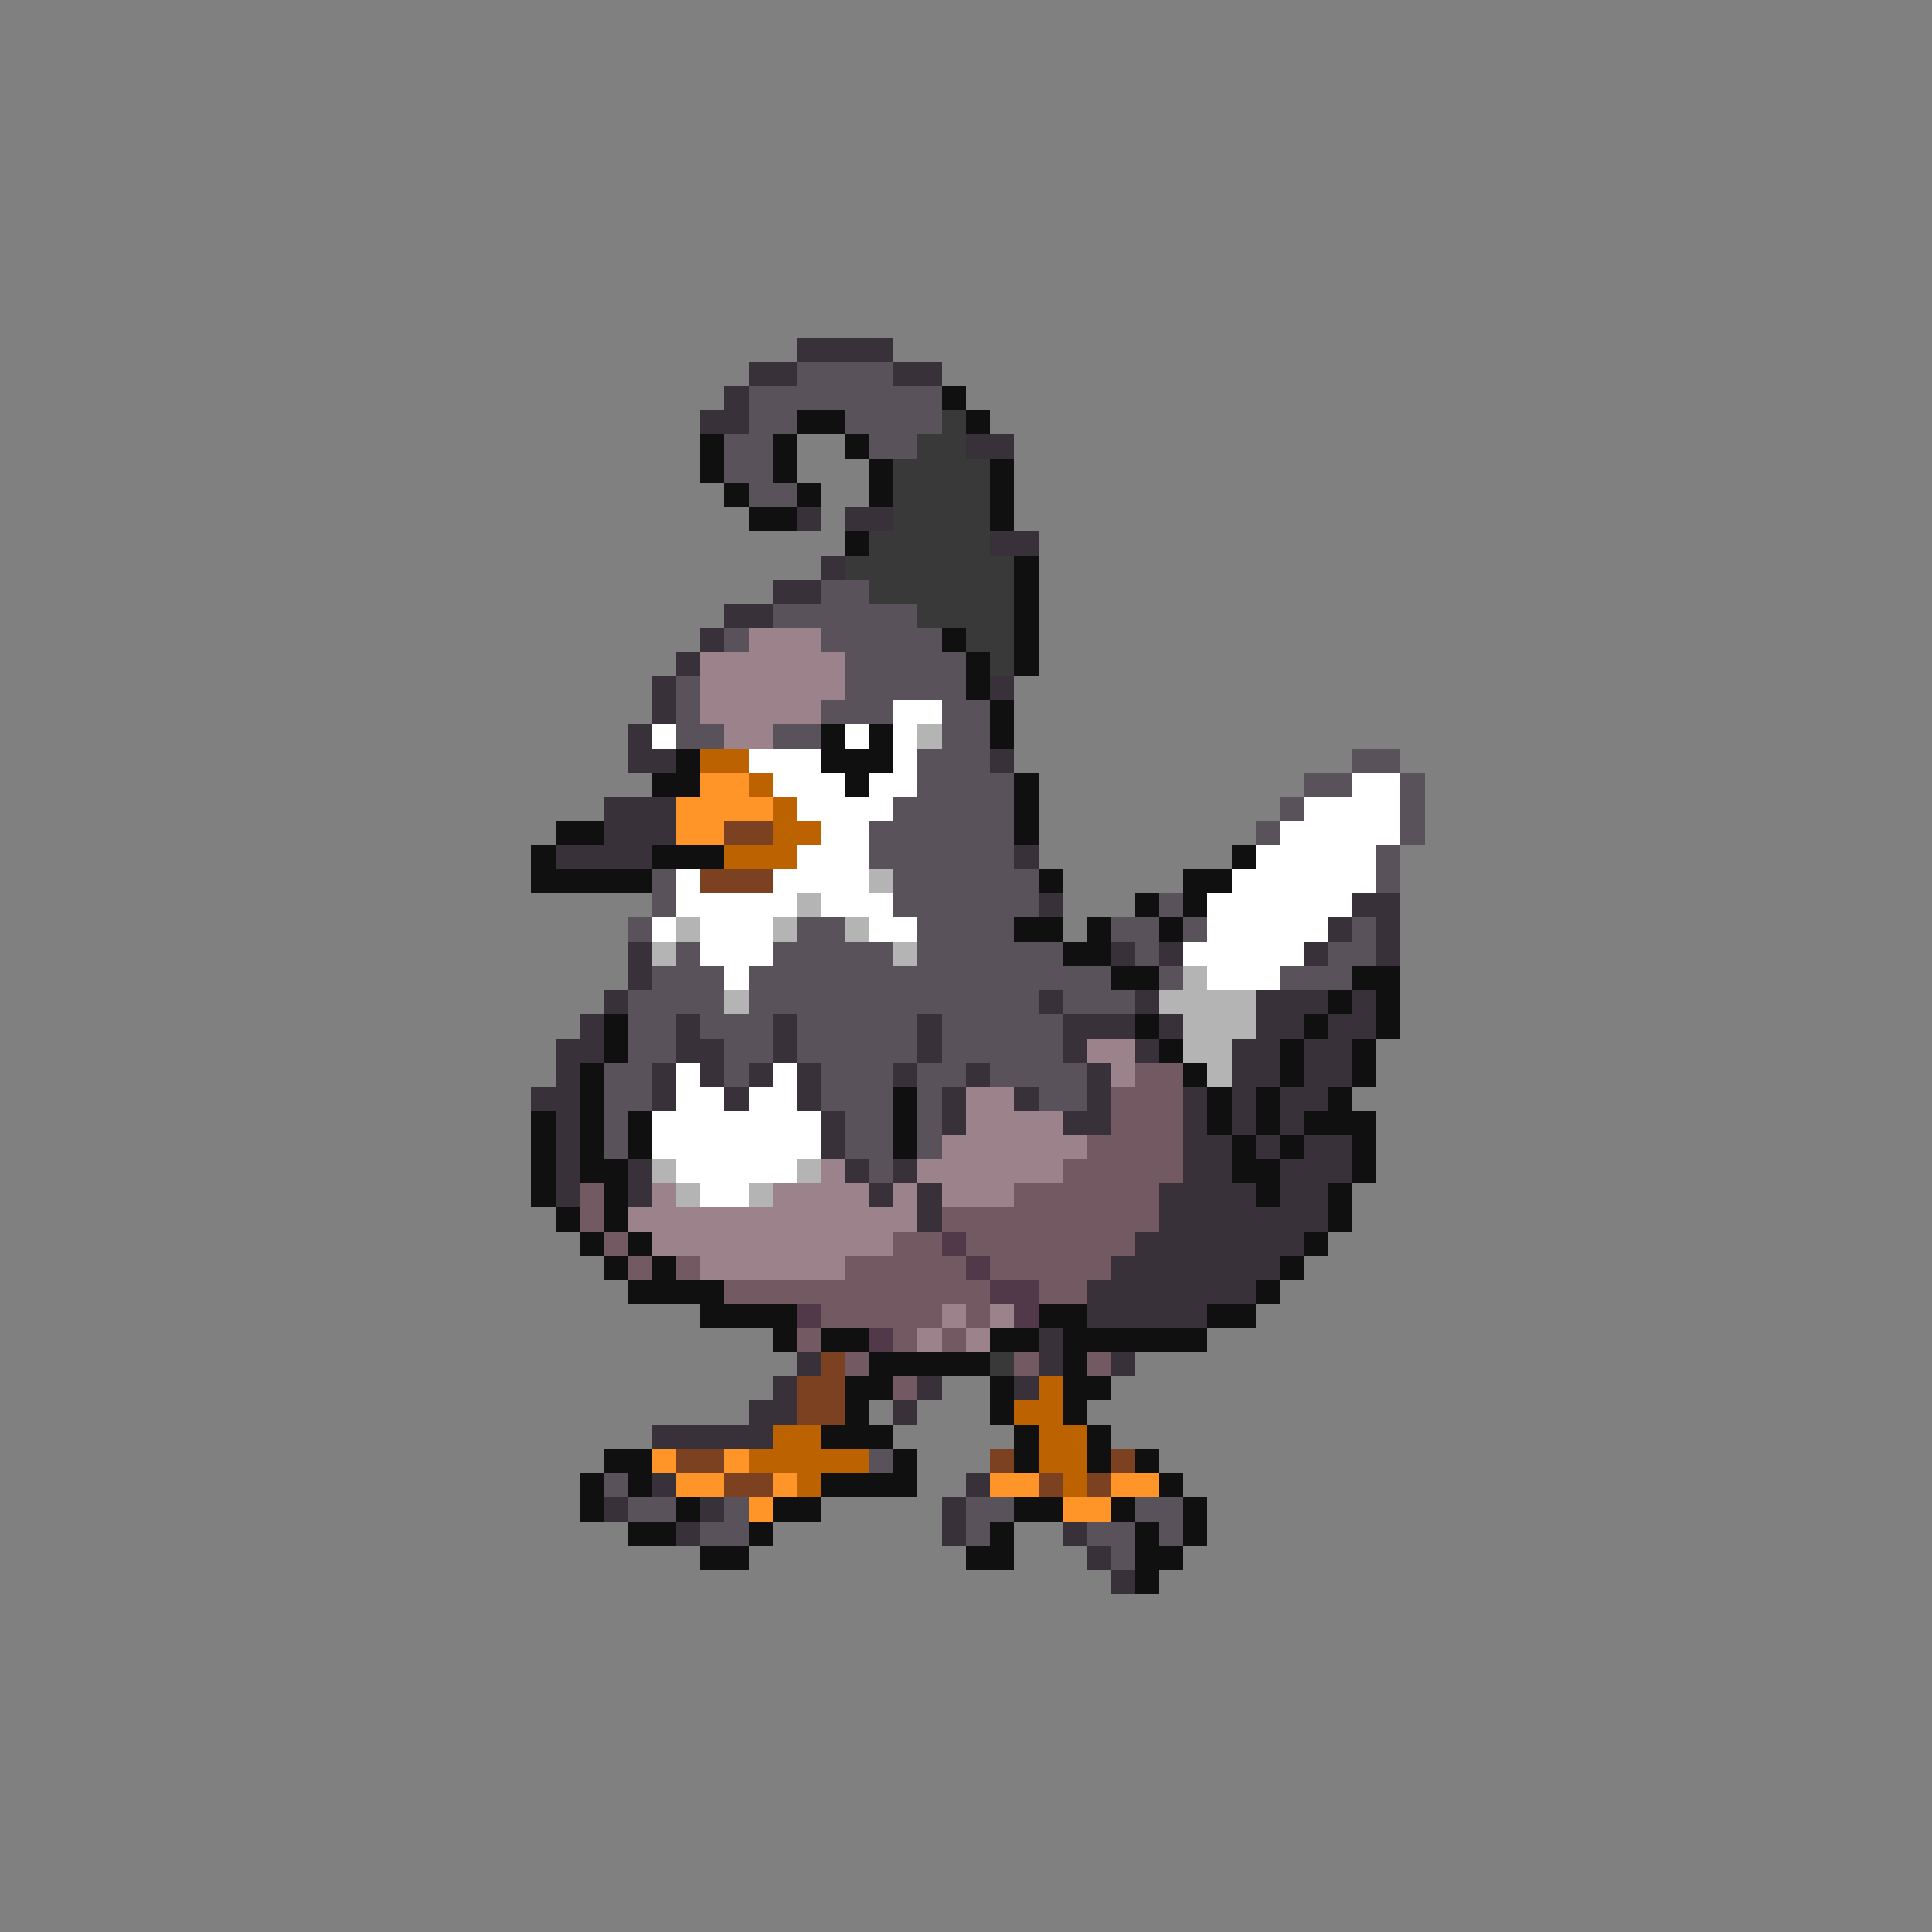 <svg xmlns="http://www.w3.org/2000/svg" viewBox="0 -0.5 80 80" shape-rendering="crispEdges">
<rect x="0" y="-0.5" width="80" height="80" fill="#808080" stroke="none"/>
<path stroke="#393139" d="M33 14h4M31 15h2M37 15h2M30 16h1M29 17h2M40 18h2M33 21h1M35 21h2M41 22h2M34 23h1M32 24h2M30 25h2M29 26h1M28 27h1M27 28h1M41 28h1M27 29h1M26 30h1M26 31h2M41 31h1M25 33h3M25 34h3M23 35h4M42 35h1M43 37h1M56 37h2M55 38h1M57 38h1M26 39h1M46 39h1M48 39h1M54 39h1M57 39h1M26 40h1M25 41h1M43 41h1M47 41h1M52 41h3M56 41h1M24 42h1M28 42h1M32 42h1M38 42h1M44 42h3M48 42h1M52 42h2M55 42h2M23 43h2M28 43h2M32 43h1M38 43h1M44 43h1M47 43h1M51 43h2M54 43h2M23 44h1M27 44h1M29 44h1M31 44h1M33 44h1M37 44h1M40 44h1M45 44h1M51 44h2M54 44h2M22 45h2M27 45h1M30 45h1M33 45h1M39 45h1M42 45h1M45 45h1M49 45h1M51 45h1M53 45h2M23 46h1M34 46h1M39 46h1M44 46h2M49 46h1M51 46h1M53 46h1M23 47h1M34 47h1M49 47h2M52 47h1M54 47h2M23 48h1M26 48h1M35 48h1M37 48h1M49 48h2M53 48h3M23 49h1M26 49h1M36 49h1M38 49h1M48 49h4M53 49h2M38 50h1M48 50h7M47 51h7M46 52h7M45 53h7M45 54h5M43 55h1M33 56h1M43 56h1M46 56h1M32 57h1M38 57h1M42 57h1M31 58h2M37 58h1M27 59h5M27 61h1M40 61h1M25 62h1M29 62h1M39 62h1M28 63h1M39 63h1M44 63h1M45 64h1M46 65h1" />
<path stroke="#5a525a" d="M33 15h4M31 16h8M31 17h2M35 17h4M30 18h2M36 18h2M30 19h2M31 20h2M34 24h2M32 25h6M30 26h1M34 26h5M35 27h5M28 28h1M35 28h5M28 29h1M34 29h3M39 29h2M28 30h2M32 30h2M39 30h2M38 31h3M56 31h2M38 32h4M54 32h2M58 32h1M37 33h5M53 33h1M58 33h1M36 34h6M52 34h1M58 34h1M36 35h6M57 35h1M27 36h1M37 36h6M57 36h1M27 37h1M37 37h6M48 37h1M26 38h1M33 38h2M38 38h4M46 38h2M49 38h1M56 38h1M28 39h1M32 39h5M38 39h6M47 39h1M55 39h2M27 40h3M31 40h15M48 40h1M53 40h3M26 41h4M31 41h12M44 41h3M26 42h2M29 42h3M33 42h5M39 42h5M26 43h2M30 43h2M33 43h5M39 43h5M25 44h2M30 44h1M34 44h3M38 44h2M41 44h4M25 45h2M34 45h3M38 45h1M43 45h2M25 46h1M35 46h2M38 46h1M25 47h1M35 47h2M38 47h1M36 48h1M36 60h1M25 61h1M26 62h2M30 62h1M40 62h2M47 62h2M29 63h2M40 63h1M45 63h2M48 63h1M46 64h1" />
<path stroke="#101010" d="M39 16h1M33 17h2M40 17h1M29 18h1M32 18h1M35 18h1M29 19h1M32 19h1M36 19h1M41 19h1M30 20h1M33 20h1M36 20h1M41 20h1M31 21h2M41 21h1M35 22h1M42 23h1M42 24h1M42 25h1M39 26h1M42 26h1M40 27h1M42 27h1M40 28h1M41 29h1M34 30h1M36 30h1M41 30h1M28 31h1M34 31h3M27 32h2M35 32h1M42 32h1M42 33h1M23 34h2M42 34h1M22 35h1M27 35h3M51 35h1M22 36h5M43 36h1M49 36h2M47 37h1M49 37h1M42 38h2M45 38h1M48 38h1M44 39h2M46 40h2M56 40h2M55 41h1M57 41h1M25 42h1M47 42h1M54 42h1M57 42h1M25 43h1M48 43h1M53 43h1M56 43h1M24 44h1M49 44h1M53 44h1M56 44h1M24 45h1M37 45h1M50 45h1M52 45h1M55 45h1M22 46h1M24 46h1M26 46h1M37 46h1M50 46h1M52 46h1M54 46h3M22 47h1M24 47h1M26 47h1M37 47h1M51 47h1M53 47h1M56 47h1M22 48h1M24 48h2M51 48h2M56 48h1M22 49h1M25 49h1M52 49h1M55 49h1M23 50h1M25 50h1M55 50h1M24 51h1M26 51h1M54 51h1M25 52h1M27 52h1M53 52h1M26 53h4M52 53h1M29 54h4M43 54h2M50 54h2M32 55h1M34 55h2M41 55h2M44 55h6M36 56h5M44 56h1M35 57h2M41 57h1M44 57h2M35 58h1M41 58h1M44 58h1M34 59h3M42 59h1M45 59h1M25 60h2M37 60h1M42 60h1M45 60h1M47 60h1M24 61h1M26 61h1M34 61h4M48 61h1M24 62h1M28 62h1M32 62h2M42 62h2M46 62h1M49 62h1M26 63h2M31 63h1M41 63h1M47 63h1M49 63h1M29 64h2M40 64h2M47 64h2M47 65h1" />
<path stroke="#393939" d="M39 17h1M38 18h2M37 19h4M37 20h4M37 21h4M36 22h5M35 23h7M36 24h6M38 25h4M40 26h2M41 27h1M41 56h1" />
<path stroke="#9c838b" d="M31 26h3M29 27h6M29 28h6M29 29h5M30 30h2M45 43h2M46 44h1M40 45h2M40 46h4M39 47h6M34 48h1M38 48h6M27 49h1M32 49h4M37 49h1M39 49h3M26 50h12M27 51h10M29 52h6M39 54h1M41 54h1M38 55h1M40 55h1" />
<path stroke="#ffffff" d="M37 29h2M27 30h1M35 30h1M37 30h1M31 31h3M37 31h1M32 32h3M36 32h2M56 32h2M33 33h4M54 33h4M34 34h2M53 34h5M33 35h3M52 35h5M28 36h1M32 36h4M51 36h6M28 37h5M34 37h3M50 37h6M27 38h1M29 38h3M36 38h2M50 38h5M29 39h3M49 39h5M30 40h1M50 40h3M28 44h1M32 44h1M28 45h2M31 45h2M27 46h7M27 47h7M28 48h5M29 49h2" />
<path stroke="#b4b4b4" d="M38 30h1M36 36h1M33 37h1M28 38h1M32 38h1M35 38h1M27 39h1M37 39h1M49 40h1M30 41h1M48 41h4M49 42h3M49 43h2M50 44h1M27 48h1M33 48h1M28 49h1M31 49h1" />
<path stroke="#bd6200" d="M29 31h2M31 32h1M32 33h1M32 34h2M30 35h3M43 57h1M42 58h2M32 59h2M43 59h2M31 60h5M43 60h2M33 61h1M44 61h1" />
<path stroke="#ff9429" d="M29 32h2M28 33h4M28 34h2M27 60h1M30 60h1M28 61h2M32 61h1M41 61h2M46 61h2M31 62h1M44 62h2" />
<path stroke="#7b4120" d="M30 34h2M29 36h3M34 56h1M33 57h2M33 58h2M28 60h2M41 60h1M46 60h1M30 61h2M43 61h1M45 61h1" />
<path stroke="#735a62" d="M47 44h2M46 45h3M46 46h3M45 47h4M44 48h5M24 49h1M42 49h6M24 50h1M39 50h9M25 51h1M37 51h2M40 51h7M26 52h1M28 52h1M35 52h5M41 52h5M30 53h11M43 53h2M34 54h5M40 54h1M33 55h1M37 55h1M39 55h1M35 56h1M42 56h1M45 56h1M37 57h1" />
<path stroke="#52394a" d="M39 51h1M40 52h1M41 53h2M33 54h1M42 54h1M36 55h1" />
</svg>